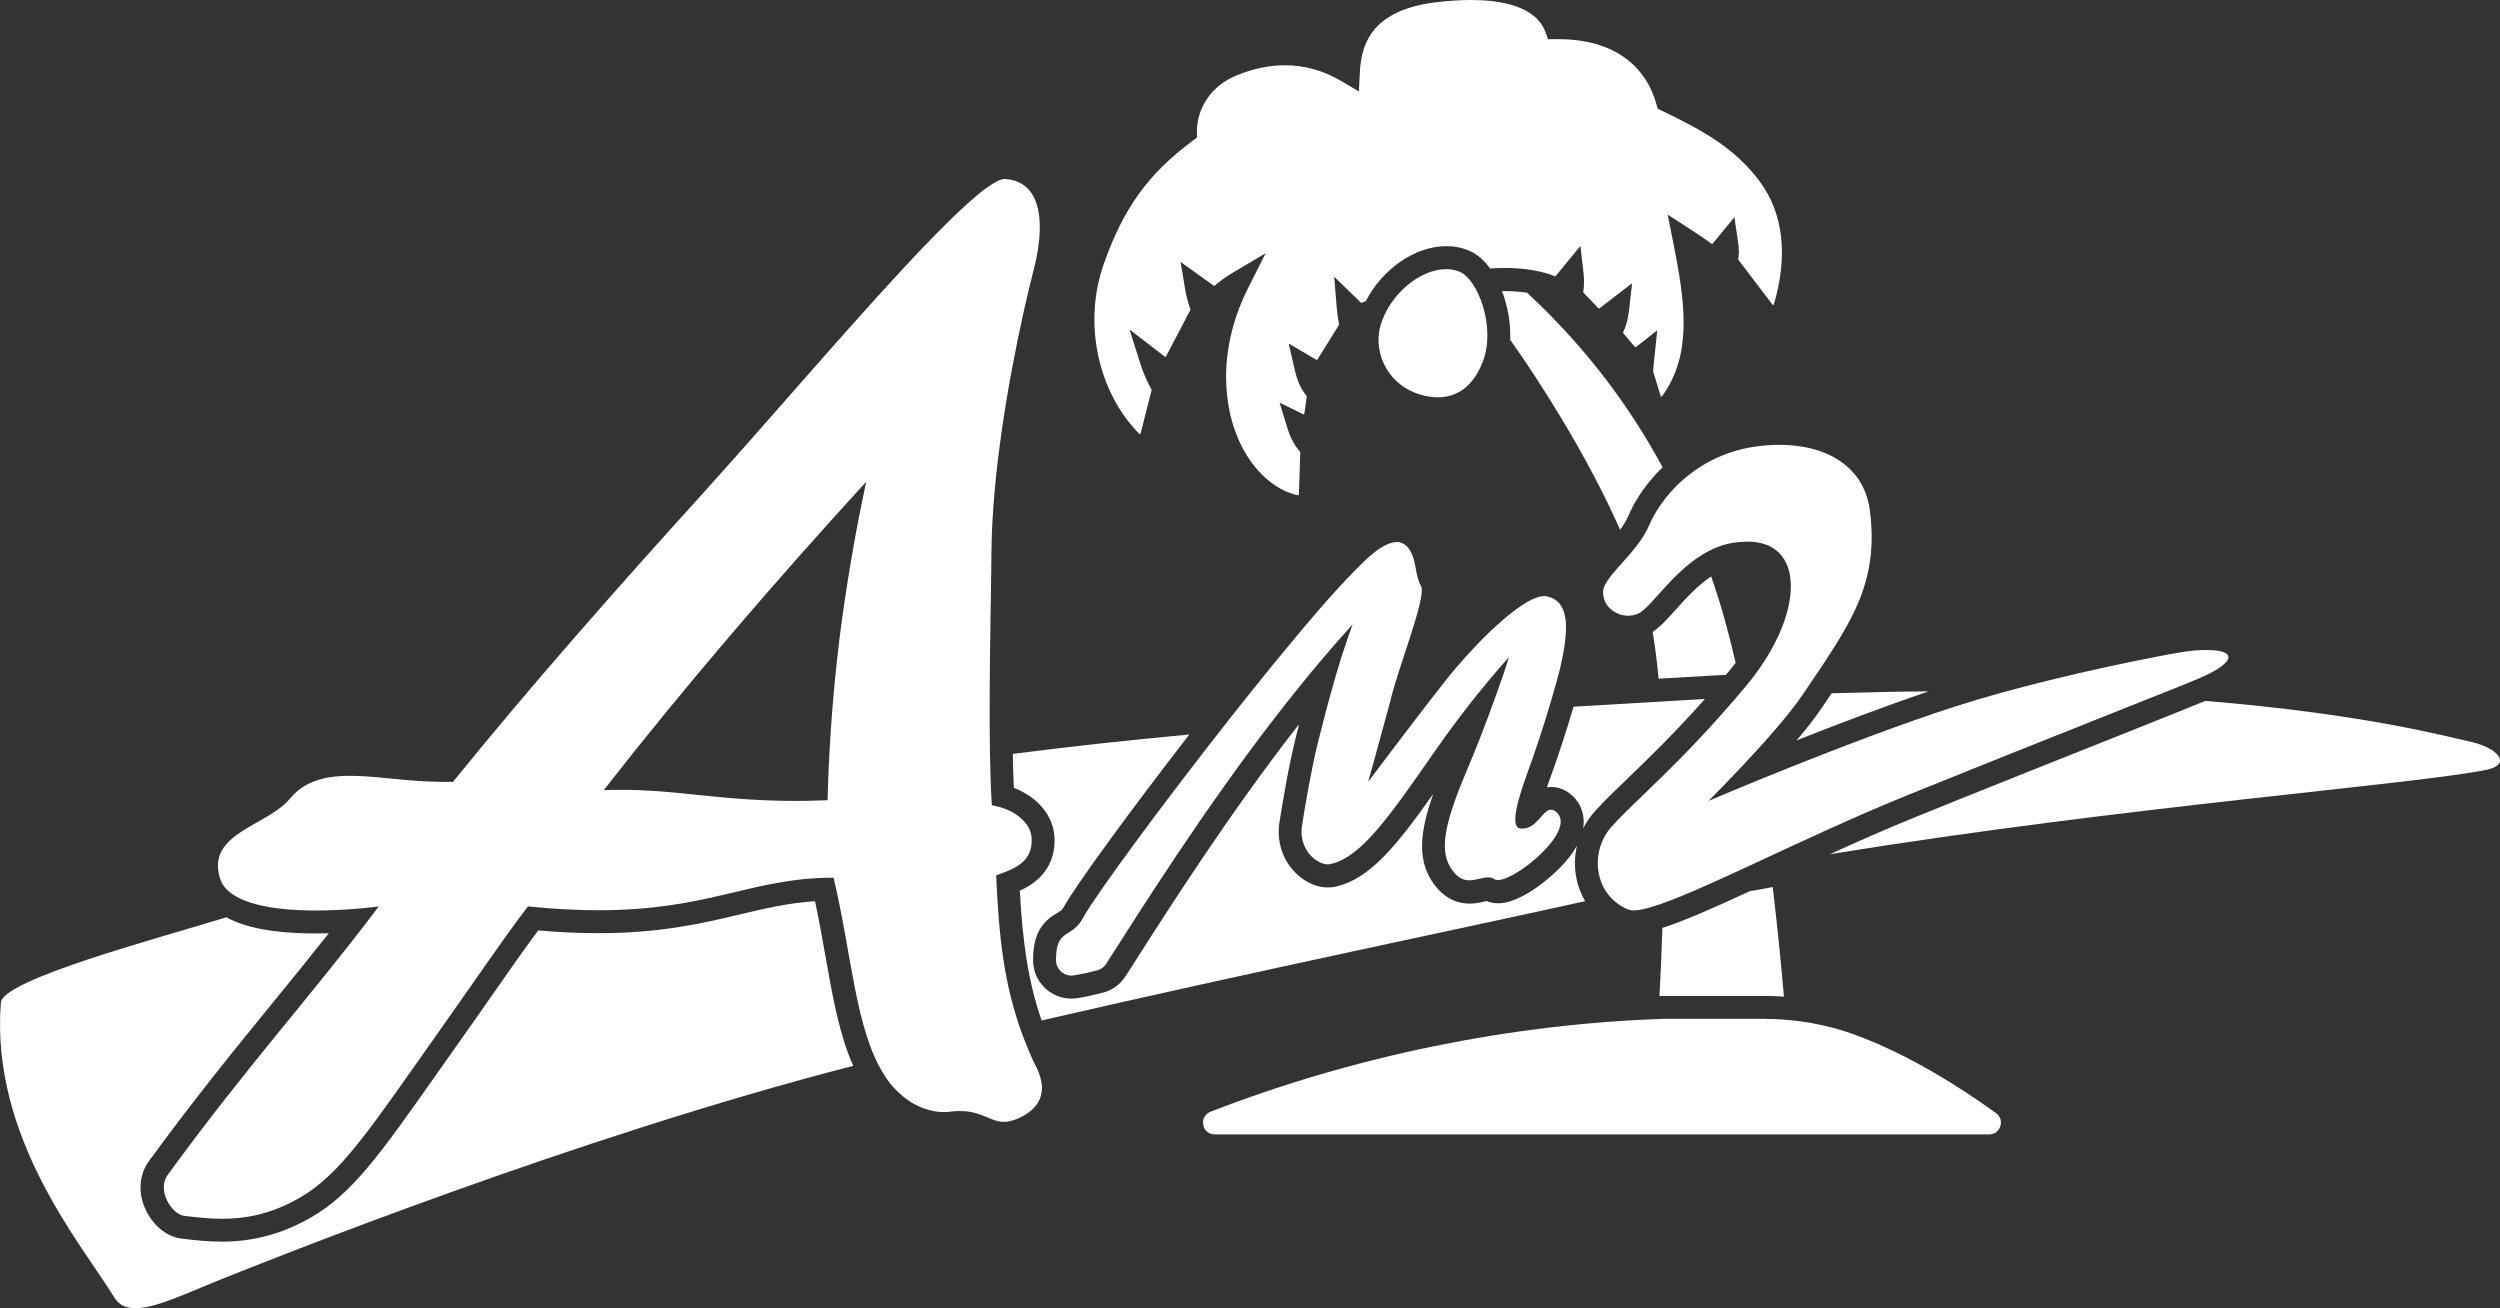 <?xml version="1.0" encoding="utf-8"?>
<!-- Generator: Adobe Illustrator 26.0.3, SVG Export Plug-In . SVG Version: 6.00 Build 0)  -->
<svg version="1.1" id="Layer_1" xmlns="http://www.w3.org/2000/svg" xmlns:xlink="http://www.w3.org/1999/xlink" x="0px" y="0px"
	 viewBox="0 0 3839 2008.9" style="enable-background:new 0 0 3839 2008.9;" xml:space="preserve">
<rect x="0" y="0" width="3839" height="2008.9" fill="#333333" stroke="none"/>
<style type="text/css">
	.st0{fill:#FFFFFF;}
	.st1{fill:none;}
</style>
<g>
	<g>
		<g>
			<path class="st0" d="M1592.2,1351.5c-8.3,7.2-17.5,12.3-26.2,16.2c4.3,77.5,12.4,138.3,33.5,199.3
				c319.3-73.7,671.9-146.9,834.7-183.2c-7.6-12.9-12.7-27.4-14.7-42.8c-1.9-14.3-1.1-28.7,2.1-42.4c-13.1,23.6-35.5,43.7-48.9,54.4
				c-19.5,15.6-47.9,34.1-72.3,34.1c-6.3,0-12.3-1.2-17.8-3.5c-0.8,0.2-1.7,0.4-2.4,0.6c-6,1.4-14.1,3.4-23.5,3.4
				c-14.9,0-36.4-5.1-54.3-29.3c-26.4-35.8-22.9-78.8-1.5-139.2c-57.2,80.9-97.5,130-148.7,142.2c-4.2,1-8.6,1.5-13,1.5
				c-12.1,0-24.2-3.8-35.9-11.3c-29-18.6-44.2-53.4-38.6-88.7c4.8-30.6,14.5-88.4,25.4-131.6c1.4-5.7,2.9-11.6,4.4-17.5
				c-0.4,0-0.7,0.1-1.1,0.1c-106.4,136.7-199.1,282-255.4,370.3c-3.4,5.3-6.6,10.3-9.7,15.1c-8,12.5-20.2,21.4-34.5,25.1
				c-14.7,3.8-26.7,6.4-39,8.4c-3.1,0.5-6.3,0.8-9.5,0.8c-32.4,0-58.9-26.3-58.9-58.7c0-20.6,3.3-35.9,10.6-48.1
				c8-13.5,18.8-20.1,26-24.4c5.9-3.6,8.1-4.9,11.3-10.8c18.1-32.5,100.9-146.1,192-263.6c-98.4,9.1-184.7,18.7-271,29.8
				c0.3,18.6,0.8,36.1,1.5,52c12.4,4.8,23.4,11.3,32.8,19.2c18.1,15.4,28.7,35.6,29.7,56.9
				C1620.6,1312.3,1611.2,1335.1,1592.2,1351.5z"/>
			<path class="st0" d="M1621.6,1474.5c0,13.2,10.9,23.6,23.7,23.6c1.3,0,2.5-0.1,3.8-0.3c12.1-2,23.5-4.5,35.8-7.7
				c5.7-1.5,10.5-5,13.7-10c54.2-84.9,150.1-237.1,261.8-381.5l0,0c0,0,0,0,0.1-0.1c4.6-6,9.3-11.9,14-17.9c0.1-0.1,0.1-0.1,0.2-0.2
				c4.7-5.9,9.4-11.9,14.1-17.8c0.1-0.1,0.1-0.1,0.2-0.2c4.7-5.9,9.5-11.8,14.3-17.7c0-0.1,0.1-0.1,0.1-0.2
				c4.8-5.9,9.6-11.7,14.4-17.5c0.1-0.1,0.1-0.1,0.2-0.2c4.8-5.8,9.6-11.5,14.5-17.2c0.1-0.1,0.1-0.2,0.2-0.2
				c4.9-5.7,9.7-11.4,14.6-17c0-0.1,0.1-0.1,0.1-0.2c4.9-5.6,9.8-11.2,14.8-16.8l0.1-0.1c5-5.6,9.9-11.1,14.9-16.6
				c-1.1,3-2.2,6-3.3,9.1c-0.3,0.9-0.7,1.8-1,2.8c-0.8,2.3-1.6,4.6-2.4,6.9c-0.3,0.9-0.7,1.9-1,2.8c-1.1,3.1-2.1,6.2-3.2,9.3
				c0,0.1-0.1,0.2-0.1,0.3c-1.1,3.2-2.1,6.4-3.2,9.7c-0.3,1-0.6,2-1,3c-0.8,2.4-1.5,4.8-2.3,7.2c-0.3,1-0.7,2.1-1,3.1
				c-1,3.2-2,6.4-2.9,9.6c-0.1,0.2-0.1,0.4-0.2,0.7c-1,3.3-2,6.6-3,9.9c-0.3,1.1-0.6,2.2-1,3.3c-0.7,2.4-1.4,4.9-2.1,7.3
				c-0.3,1.1-0.6,2.3-1,3.4c-0.9,3.2-1.8,6.4-2.7,9.7c-0.1,0.3-0.2,0.7-0.3,1c-0.9,3.3-1.8,6.7-2.8,10c-0.3,1.2-0.6,2.4-1,3.6
				c-0.7,2.4-1.3,4.9-2,7.3c-0.3,1.2-0.6,2.3-0.9,3.5c-0.9,3.2-1.7,6.4-2.6,9.6c-0.1,0.3-0.1,0.5-0.2,0.8l0,0
				c-4.1,15.7-8.1,31.4-12,46.8c-10.3,41.4-19.7,96.7-24.7,128.6c-3.3,20.8,5.1,42.2,22.8,53.6c5.3,3.4,11.1,5.7,16.9,5.7
				c1.6,0,3.2-0.2,4.9-0.6c46.3-11,88.1-70.5,158.6-171.9c22-31.6,42.8-59.1,60.5-81.4c0.1-0.2,0.2-0.3,0.4-0.5
				c31.9-40.2,53.7-63.6,53.7-63.6l0,0l0,0c0,0-0.2,0.7-0.7,2.1v0.1c-0.1,0.2-0.1,0.4-0.2,0.6c0,0.1-0.1,0.2-0.1,0.3
				c-0.1,0.2-0.1,0.4-0.2,0.6c0,0.1-0.1,0.2-0.1,0.3c-0.3,0.8-0.5,1.7-0.9,2.7c0,0.1-0.1,0.3-0.1,0.4c-0.1,0.2-0.2,0.5-0.2,0.8
				c-0.1,0.2-0.2,0.5-0.2,0.7c-0.1,0.2-0.1,0.4-0.2,0.6c-0.1,0.3-0.2,0.6-0.3,0.9c-0.1,0.2-0.2,0.5-0.2,0.7c-0.1,0.3-0.2,0.7-0.3,1
				c-0.1,0.2-0.1,0.4-0.2,0.6c-0.1,0.4-0.3,0.8-0.4,1.2c-0.1,0.2-0.1,0.4-0.2,0.5c-0.2,0.5-0.3,1-0.5,1.6c0,0.1-0.1,0.2-0.1,0.3
				c-0.7,2-1.4,4.2-2.2,6.5c0,0.1-0.1,0.3-0.1,0.4c-0.2,0.6-0.4,1.3-0.6,1.9c-0.1,0.2-0.1,0.4-0.2,0.5c-0.2,0.6-0.4,1.2-0.6,1.8
				c-0.1,0.3-0.2,0.5-0.3,0.8c-0.2,0.6-0.4,1.1-0.6,1.7c-0.1,0.3-0.2,0.6-0.3,0.9c-0.2,0.5-0.4,1.1-0.6,1.7c-0.1,0.3-0.2,0.7-0.4,1
				c-0.2,0.5-0.4,1.1-0.6,1.7c-0.1,0.4-0.2,0.7-0.4,1.1c-0.2,0.6-0.4,1.3-0.7,1.9c-0.1,0.3-0.2,0.6-0.3,0.9c-0.7,1.9-1.3,3.9-2,5.9
				c-0.1,0.4-0.3,0.7-0.4,1.1c-0.2,0.6-0.4,1.3-0.7,1.9c-0.2,0.5-0.3,0.9-0.5,1.4c-0.2,0.6-0.4,1.1-0.6,1.7
				c-0.2,0.6-0.4,1.1-0.6,1.7c-0.2,0.5-0.3,1-0.5,1.5c-0.2,0.6-0.4,1.2-0.6,1.8c-0.2,0.5-0.3,0.9-0.5,1.4c-0.2,0.7-0.5,1.3-0.7,2
				c-0.1,0.4-0.3,0.8-0.4,1.2c-0.2,0.7-0.5,1.4-0.8,2.1c-0.1,0.4-0.3,0.7-0.4,1.1c-0.2,0.6-0.4,1.2-0.7,1.8l0,0
				c-11,30.6-25.4,68.8-41.9,107.7c-37.5,88.1-42.7,126.8-22.3,154.5c8.6,11.7,17.4,14.9,25.9,14.9c10.1,0,19.9-4.5,28.6-4.5
				c3.5,0,6.9,0.7,10,2.8c1.3,0.9,3.1,1.3,5.2,1.3c28.5,0,121.4-76.1,90-104.2c-3.1-2.8-5.9-3.9-8.4-3.9c-13,0-21.4,29.1-44.1,29.1
				c-1.1,0-2.1-0.1-3.2-0.2c-15.9-1.9-4.3-42.9,10-82.5c13.6-37.5,26.2-75.4,37.4-113.7c0.7-2.3,1.3-4.5,2-6.8l0,0
				c2.2-7.7,4.4-15.5,6.6-23.3c0.2-0.8,0.4-1.6,0.6-2.4c0.3-1.2,0.6-2.4,1-3.6c0.3-1,0.5-1.9,0.8-2.9c0.3-1.1,0.6-2.2,0.9-3.4
				c0.3-1.1,0.5-2.1,0.8-3.2s0.5-2.2,0.8-3.2c0.3-1.1,0.5-2.2,0.8-3.3c0.3-1.1,0.5-2.1,0.7-3.2c0.3-1.1,0.5-2.2,0.7-3.3
				c0.2-1,0.5-2.1,0.7-3.1c0.2-1.1,0.5-2.2,0.7-3.3c0.2-1,0.4-2,0.6-3.1c0.2-1.1,0.4-2.2,0.6-3.3c0.2-1,0.4-2,0.6-3
				c0.2-1.1,0.4-2.2,0.6-3.2c0.2-1,0.3-2,0.5-3c0.2-1.1,0.3-2.1,0.5-3.2c0.1-1,0.3-1.9,0.4-2.9c0.1-1,0.3-2.1,0.4-3.1
				c0.1-1,0.2-1.9,0.3-2.8c0.1-1,0.2-2,0.3-3.1c0.1-0.9,0.2-1.9,0.3-2.8c0.1-1,0.2-2,0.2-3c0.1-0.9,0.1-1.8,0.2-2.7
				c0.1-1,0.1-1.9,0.1-2.9c0-0.9,0-1.7,0.1-2.6c0-0.9,0-1.9,0-2.8c0-0.8,0-1.7,0-2.5c0-0.9-0.1-1.8-0.1-2.7c0-0.8-0.1-1.6-0.1-2.4
				c-0.1-0.9-0.1-1.7-0.2-2.6c-0.1-0.8-0.2-1.5-0.3-2.3c-0.1-0.8-0.2-1.6-0.4-2.4c-0.1-0.7-0.2-1.5-0.4-2.2
				c-0.2-0.8-0.3-1.6-0.5-2.3s-0.3-1.4-0.5-2.1c-0.2-0.7-0.4-1.5-0.7-2.2c-0.2-0.7-0.4-1.3-0.6-1.9c-0.3-0.7-0.5-1.4-0.8-2
				c-0.3-0.6-0.5-1.2-0.8-1.8c-0.3-0.7-0.7-1.3-1-1.9c-0.3-0.6-0.6-1.1-0.9-1.6c-0.4-0.6-0.8-1.2-1.2-1.7c-0.3-0.5-0.7-1-1-1.5
				c-0.4-0.6-0.9-1.1-1.4-1.6c-0.4-0.4-0.8-0.9-1.2-1.3c-0.5-0.5-1-1-1.6-1.4c-0.4-0.4-0.9-0.8-1.3-1.1c-0.6-0.4-1.2-0.8-1.8-1.2
				c-0.5-0.3-0.9-0.7-1.4-0.9c-0.7-0.4-1.4-0.7-2.1-1.1c-0.5-0.2-1-0.5-1.5-0.7c-0.8-0.3-1.7-0.6-2.6-0.9c-0.5-0.2-0.9-0.4-1.4-0.5
				c-1.3-0.4-2.7-0.7-4.1-1c-0.1,0-0.2,0-0.3-0.1h-0.1c-0.5-0.1-0.9-0.1-1.4-0.2c-0.2,0-0.4,0-0.6,0c-0.4,0-0.7,0-1.1,0
				c-0.1,0-0.2,0-0.3,0c-1,0-2,0.1-3,0.2c-0.1,0-0.1,0-0.2,0c-1.1,0.1-2.2,0.3-3.3,0.6h-0.1c-1.1,0.3-2.3,0.6-3.5,1
				c-0.1,0-0.1,0-0.2,0.1c-1.2,0.4-2.4,0.8-3.6,1.3c-0.1,0-0.2,0.1-0.3,0.1c-1.2,0.5-2.4,1-3.7,1.6c-0.2,0.1-0.3,0.1-0.5,0.2
				c-1.2,0.6-2.5,1.2-3.7,1.9c-0.2,0.1-0.4,0.2-0.6,0.3c-1.2,0.7-2.5,1.4-3.8,2.1c-0.2,0.1-0.4,0.3-0.7,0.4
				c-1.3,0.8-2.5,1.5-3.8,2.4c-0.3,0.2-0.5,0.3-0.8,0.5c-1.3,0.8-2.6,1.7-3.9,2.6c-0.3,0.2-0.5,0.4-0.8,0.5c-1.3,0.9-2.7,1.8-4,2.8
				c-0.3,0.2-0.6,0.4-0.8,0.6c-1.3,1-2.7,2-4.1,3c-0.3,0.2-0.6,0.4-0.9,0.7c-1.4,1.1-2.8,2.1-4.2,3.2c-0.3,0.2-0.6,0.5-0.9,0.7
				c-1.4,1.1-2.8,2.3-4.2,3.4c-0.3,0.2-0.6,0.5-0.9,0.7c-1.4,1.2-2.9,2.4-4.3,3.6c-0.3,0.2-0.5,0.5-0.8,0.7c-1.5,1.3-3,2.6-4.4,3.9
				c-0.2,0.2-0.5,0.4-0.7,0.6c-1.5,1.3-3,2.7-4.6,4.1c-0.2,0.2-0.4,0.4-0.6,0.5c-1.5,1.4-3,2.8-4.6,4.2c-0.2,0.2-0.4,0.4-0.6,0.5
				c-1.5,1.4-3.1,2.9-4.6,4.3c-0.2,0.2-0.4,0.3-0.5,0.5c-1.6,1.5-3.1,3-4.7,4.5c-0.2,0.2-0.5,0.4-0.7,0.7c-1.5,1.5-3,3-4.6,4.5
				c-0.3,0.3-0.5,0.5-0.8,0.8c-1.5,1.5-3,3-4.4,4.5c-0.3,0.3-0.6,0.6-0.9,0.9c-1.5,1.5-2.9,3-4.3,4.5c-0.3,0.3-0.6,0.6-0.9,1
				c-1.4,1.5-2.8,3-4.3,4.5c-0.3,0.3-0.6,0.7-0.9,1c-1.4,1.5-2.8,3-4.2,4.5c-0.3,0.3-0.6,0.7-1,1c-1.4,1.5-2.7,3-4.1,4.5
				c-0.3,0.4-0.6,0.7-1,1.1c-1.4,1.5-2.7,3-4,4.5c-0.3,0.3-0.6,0.7-0.9,1c-1.3,1.5-2.7,3-4,4.5c-0.3,0.3-0.6,0.7-0.9,1
				c-1.3,1.5-2.6,3-3.9,4.5c-0.3,0.3-0.5,0.6-0.8,0.9c-1.3,1.5-2.6,3-3.8,4.5c-0.2,0.3-0.5,0.6-0.7,0.9c-1.3,1.5-2.5,3-3.8,4.5
				c-0.2,0.3-0.4,0.5-0.6,0.8c-1.2,1.5-2.5,3-3.7,4.5c-0.2,0.2-0.4,0.5-0.6,0.7c-1.2,1.4-2.3,2.9-3.5,4.3c-0.1,0.1-0.2,0.2-0.3,0.4
				c-7.9,10-18,22.9-28.9,37l0,0c-39.8,51.7-90.7,119.4-90.7,119.4s17.5-62.4,31.8-115.8c0.9-3.2,1.7-6.3,2.5-9.4
				c0-0.2,0.1-0.3,0.1-0.5c0.8-3,1.6-5.9,2.3-8.8c0-0.2,0.1-0.3,0.1-0.5c4.6-17.3,12.7-41.6,20.8-66.3v-0.1c1-2.9,1.9-5.9,2.9-8.8
				c0.2-0.6,0.4-1.1,0.5-1.7c0.9-2.7,1.7-5.3,2.6-7.9c12.2-37.6,22.3-72.3,17.7-80.5c-9.1-16.5-7.1-35.7-14.9-51.2
				c0-0.1-0.1-0.1-0.1-0.2c-0.3-0.6-0.6-1.1-0.9-1.7c-0.1-0.2-0.3-0.5-0.4-0.7c-0.2-0.4-0.4-0.7-0.6-1.1c-0.2-0.3-0.3-0.5-0.5-0.7
				c-0.2-0.3-0.4-0.6-0.6-0.9c-0.2-0.2-0.3-0.5-0.5-0.7c-0.2-0.3-0.4-0.6-0.6-0.9c-0.2-0.2-0.4-0.5-0.5-0.7
				c-0.2-0.3-0.4-0.5-0.6-0.8c-0.2-0.2-0.4-0.4-0.6-0.6c-0.2-0.2-0.4-0.5-0.7-0.7c-0.2-0.2-0.4-0.4-0.6-0.6
				c-0.2-0.2-0.5-0.5-0.7-0.7s-0.4-0.4-0.6-0.5c-0.2-0.2-0.5-0.4-0.7-0.6c-0.2-0.2-0.4-0.3-0.6-0.5c-0.2-0.2-0.5-0.4-0.8-0.5
				c-0.2-0.1-0.4-0.3-0.7-0.4c-0.3-0.2-0.5-0.3-0.8-0.5c-0.2-0.1-0.4-0.3-0.7-0.4c-0.3-0.1-0.5-0.3-0.8-0.4
				c-0.2-0.1-0.5-0.2-0.7-0.3c-0.3-0.1-0.6-0.2-0.9-0.3c-0.2-0.1-0.5-0.2-0.7-0.3c-0.3-0.1-0.6-0.2-0.9-0.3
				c-0.2-0.1-0.5-0.1-0.7-0.2c-0.3-0.1-0.6-0.1-0.9-0.2c-0.3-0.1-0.5-0.1-0.8-0.1s-0.6-0.1-1-0.1c-0.3,0-0.5-0.1-0.8-0.1s-0.7,0-1,0
				s-0.5,0-0.8,0c-0.2,0-0.4,0-0.6,0c-0.4,0-0.8,0-1.2,0.1c-0.2,0-0.5,0-0.7,0.1c-0.4,0-0.8,0.1-1.1,0.1s-0.5,0.1-0.8,0.1
				c-0.4,0.1-0.8,0.1-1.1,0.2c-0.3,0.1-0.5,0.1-0.8,0.2c-0.4,0.1-0.8,0.2-1.2,0.3c-0.3,0.1-0.6,0.2-0.9,0.2
				c-0.4,0.1-0.8,0.2-1.2,0.4c-0.3,0.1-0.6,0.2-0.9,0.3c-0.4,0.1-0.8,0.3-1.2,0.4c-0.3,0.1-0.6,0.2-0.9,0.4
				c-0.4,0.2-0.8,0.3-1.3,0.5c-0.3,0.1-0.6,0.3-0.9,0.4c-0.4,0.2-0.9,0.4-1.3,0.6c-0.3,0.2-0.6,0.3-1,0.5s-0.9,0.5-1.4,0.7
				c-0.3,0.2-0.7,0.3-1,0.5c-0.5,0.3-0.9,0.5-1.4,0.8c-0.3,0.2-0.7,0.4-1,0.6c-0.5,0.3-1,0.6-1.5,0.9c-0.3,0.2-0.7,0.4-1,0.6
				c-0.5,0.3-1,0.7-1.6,1c-0.3,0.2-0.7,0.4-1,0.7c-0.6,0.4-1.1,0.8-1.7,1.2c-0.3,0.2-0.6,0.4-1,0.7c-0.6,0.5-1.3,1-2,1.5
				c-0.2,0.2-0.5,0.4-0.7,0.6c-0.9,0.7-1.9,1.4-2.8,2.2c-1.2,1-2.5,2-3.8,3.1c-0.1,0.1-0.2,0.2-0.3,0.2c-1.2,1.1-2.5,2.2-3.9,3.4
				c-0.2,0.2-0.3,0.3-0.5,0.5c-1.3,1.2-2.6,2.4-4,3.7c-0.2,0.2-0.4,0.4-0.6,0.6c-1.4,1.3-2.8,2.6-4.2,4c-0.2,0.2-0.4,0.4-0.6,0.6
				c-1.5,1.4-3,2.9-4.5,4.4c-0.2,0.2-0.4,0.4-0.6,0.6c-1.6,1.6-3.2,3.2-4.9,4.9c-0.1,0.1-0.2,0.2-0.3,0.3
				c-3.5,3.5-7.1,7.3-10.9,11.3c-0.1,0.1-0.2,0.3-0.4,0.4c-1.8,1.9-3.6,3.9-5.5,5.8c-0.2,0.2-0.4,0.5-0.6,0.7c-1.8,2-3.7,4-5.6,6
				c-0.2,0.3-0.5,0.5-0.7,0.8c-1.9,2.1-3.8,4.2-5.8,6.3c-0.2,0.2-0.4,0.5-0.6,0.7c-2,2.2-4,4.4-6.1,6.7c-0.1,0.2-0.3,0.3-0.5,0.5
				c-2.1,2.4-4.3,4.8-6.5,7.3l0,0c-4.5,5.1-9.1,10.3-13.8,15.8c-0.1,0.1-0.2,0.3-0.3,0.4c-2.3,2.6-4.5,5.2-6.8,7.9
				c-0.2,0.2-0.3,0.4-0.5,0.6c-2.3,2.7-4.6,5.3-6.9,8.1c-0.2,0.2-0.4,0.4-0.5,0.6c-2.3,2.7-4.7,5.5-7.1,8.3
				c-0.1,0.2-0.3,0.3-0.4,0.5c-2.4,2.9-4.9,5.8-7.4,8.8l0,0c-10.2,12.2-20.8,24.9-31.5,38l-0.1,0.1c-2.7,3.3-5.4,6.5-8.1,9.9l0,0
				c-21.7,26.6-44.1,54.7-66.5,83l0,0c-103.5,131.4-204.9,269.5-224,303.9C1645.8,1443.1,1621.5,1423.8,1621.6,1474.5z"/>
			<path class="st0" d="M2796.8,1088.1c-9.8,14.5-23.2,31.5-37.9,48.8c62.1-24.6,135.3-52.4,202.6-75.2
				c-47.4,0.3-96.9,1.3-148.8,2.9c-1.8,2.7-3.7,5.5-5.6,8.2C2803.8,1077.8,2800.3,1082.9,2796.8,1088.1z"/>
			<g>
				<path class="st0" d="M1588,1632.1C1588,1632.1,1588,1632,1588,1632.1c-1.6-3.3-3-6.5-4.4-9.7c-0.3-0.7-0.6-1.5-0.9-2.2
					c-1.1-2.6-2.3-5.2-3.3-7.8c-0.3-0.6-0.5-1.2-0.8-1.8c-1.2-2.8-2.3-5.6-3.4-8.4c-0.1-0.3-0.3-0.7-0.4-1c-1.3-3.2-2.5-6.3-3.7-9.5
					l0,0c-29.3-78-37.2-152.1-41.4-247.4c23.1-9.1,56.4-17.4,54.5-57c-1.1-23.1-24.8-44.6-61.1-50.7c-6.1-90.7-2.4-256.1-0.9-363.6
					c0-1.1,0-2.2,0-3.3c0-1.1,0-2.3,0-3.4c0-1.7,0-3.5,0.1-5.2c0-0.9,0-1.7,0-2.6c0-1.8,0-3.5,0.1-5.3c0-0.7,0-1.3,0-2
					c0-2.2,0.1-4.3,0.1-6.4l0,0c1.3-114,24.4-252.9,48.7-362.7c0.9-4.2,1.9-8.4,2.8-12.5c1.9-8.3,3.8-16.3,5.6-24.2
					c2.8-11.8,5.6-23.1,8.4-33.9c9.4-36.9,14.1-82.3-1.3-110.4c-8-14.7-21.6-24.7-42.8-26.2c-0.5,0-1.1,0-1.7,0
					c-0.4,0-0.8,0-1.2,0.1c-0.4,0.1-0.9,0.2-1.4,0.3c-0.5,0.1-0.9,0.2-1.4,0.3c-0.5,0.1-1,0.3-1.5,0.5c-0.5,0.2-1,0.3-1.5,0.5
					c-0.5,0.2-1.1,0.4-1.6,0.7c-0.6,0.2-1.1,0.5-1.7,0.8c-0.6,0.3-1.1,0.6-1.7,0.9s-1.2,0.6-1.9,1c-0.6,0.3-1.2,0.7-1.8,1
					c-0.7,0.4-1.4,0.8-2.1,1.2c-0.6,0.4-1.2,0.8-1.8,1.2c-0.7,0.5-1.5,1-2.3,1.5c-0.6,0.4-1.3,0.8-1.9,1.3c-0.8,0.6-1.6,1.1-2.5,1.7
					c-0.6,0.4-1.3,0.9-1.9,1.4c-0.9,0.7-1.8,1.3-2.7,2c-0.6,0.5-1.2,1-1.9,1.4c-1,0.8-2,1.5-3,2.3c-0.6,0.5-1.2,1-1.8,1.5
					c-1.1,0.9-2.1,1.7-3.2,2.6c-0.6,0.5-1.2,1-1.8,1.5c-1.2,1-2.3,1.9-3.5,3c-0.6,0.5-1.1,1-1.7,1.5c-1.3,1.1-2.5,2.2-3.8,3.3
					c-0.5,0.5-1,0.9-1.6,1.4c-1.4,1.2-2.8,2.4-4.2,3.7c-0.5,0.4-1,0.9-1.4,1.3c-1.5,1.4-3,2.7-4.5,4.1c-0.4,0.4-0.8,0.8-1.3,1.2
					c-1.6,1.5-3.2,3-4.9,4.6c-0.3,0.3-0.7,0.7-1,1c-1.8,1.7-3.5,3.3-5.3,5c-0.3,0.2-0.5,0.5-0.8,0.7c-1.9,1.8-3.8,3.7-5.8,5.6
					c-0.2,0.2-0.3,0.3-0.5,0.5c-2,2-4.1,4-6.2,6.1c-0.1,0.1-0.2,0.2-0.2,0.2c-82.4,81.4-202.3,220.8-305.7,337.8
					c-0.4,0.5-0.8,1-1.3,1.4c-1.5,1.7-3,3.3-4.4,5c-1.4,1.6-2.8,3.1-4.2,4.7c-0.7,0.8-1.3,1.5-2,2.3c-2.1,2.4-4.2,4.8-6.3,7.1
					c-0.4,0.4-0.7,0.8-1.1,1.2c-16.2,18.2-31.8,35.7-46.7,52.2c-127.8,141-264.4,295.2-385.6,445.1c-3.2,0.1-6.4,0.1-9.6,0.1
					c-0.1,0-0.2,0-0.3,0h-0.1c-3.4,0-6.8,0-10.2-0.1c-0.1,0-0.2,0-0.2,0c-3.5-0.1-6.9-0.2-10.3-0.3l0,0c-3.4-0.1-6.8-0.3-10.2-0.4
					c-0.1,0-0.1,0-0.2,0c-3.3-0.2-6.6-0.4-9.8-0.6c-0.1,0-0.2,0-0.4,0c-3.2-0.2-6.3-0.4-9.5-0.7c-0.2,0-0.4,0-0.6,0
					c-3-0.2-6.1-0.5-9.1-0.7c-0.3,0-0.5,0-0.8-0.1c-2.9-0.2-5.8-0.5-8.7-0.8c-0.4,0-0.7-0.1-1.1-0.1c-2.8-0.2-5.6-0.5-8.3-0.8
					c-0.7-0.1-1.5-0.1-2.2-0.2c-1.5-0.1-3-0.3-4.5-0.4c-0.7-0.1-1.4-0.1-2.1-0.2c-0.3,0-0.6-0.1-0.9-0.1c-2.8-0.3-5.6-0.5-8.4-0.8
					c-0.3,0-0.6-0.1-0.8-0.1c-2.7-0.2-5.4-0.5-8-0.7c-0.3,0-0.6-0.1-0.9-0.1c-2.6-0.2-5.2-0.4-7.7-0.6c-0.3,0-0.7,0-1-0.1
					c-2.5-0.2-5-0.4-7.5-0.5c-0.3,0-0.6,0-1-0.1c-2.5-0.2-4.9-0.3-7.3-0.4c-0.3,0-0.7,0-1,0c-2.4-0.1-4.8-0.2-7.1-0.3
					c-0.3,0-0.7,0-1,0c-2.3-0.1-4.7-0.1-7-0.1c-0.5,0-1,0-1.5,0s-1,0-1.5,0c-0.7,0-1.5,0-2.2,0c-0.5,0-1,0-1.4,0
					c-0.8,0-1.5,0-2.3,0.1c-0.4,0-0.9,0-1.3,0c-0.8,0-1.6,0.1-2.4,0.1c-0.4,0-0.8,0-1.2,0.1c-0.8,0-1.7,0.1-2.5,0.2
					c-0.3,0-0.7,0-1,0.1c-1,0.1-1.9,0.1-2.9,0.2c-0.2,0-0.4,0-0.6,0c-2.4,0.2-4.7,0.5-7,0.8H510c-1.1,0.1-2.2,0.3-3.3,0.5
					c-0.2,0-0.5,0.1-0.7,0.1c-0.9,0.1-1.8,0.3-2.6,0.4c-0.3,0.1-0.6,0.1-0.9,0.2c-0.8,0.1-1.6,0.3-2.4,0.5c-0.3,0.1-0.7,0.1-1,0.2
					c-0.7,0.2-1.5,0.3-2.2,0.5c-0.4,0.1-0.7,0.2-1,0.3c-0.7,0.2-1.4,0.4-2.2,0.5c-0.4,0.1-0.7,0.2-1.1,0.3c-0.7,0.2-1.4,0.4-2.1,0.6
					c-0.3,0.1-0.7,0.2-1,0.3c-0.7,0.2-1.4,0.4-2.1,0.7c-0.3,0.1-0.6,0.2-1,0.3c-0.7,0.3-1.5,0.5-2.2,0.8c-0.3,0.1-0.6,0.2-0.8,0.3
					c-0.8,0.3-1.6,0.6-2.4,0.9c-0.2,0.1-0.4,0.2-0.6,0.2c-3,1.2-5.9,2.6-8.8,4.2c-0.2,0.1-0.4,0.2-0.6,0.3c-0.7,0.4-1.5,0.8-2.2,1.2
					c-0.3,0.2-0.6,0.3-0.8,0.5c-0.6,0.4-1.3,0.8-1.9,1.2c-0.3,0.2-0.6,0.4-1,0.6c-0.6,0.4-1.2,0.8-1.7,1.2c-0.3,0.2-0.7,0.5-1,0.7
					c-0.6,0.4-1.1,0.8-1.7,1.2c-0.3,0.3-0.7,0.5-1,0.8c-0.5,0.4-1.1,0.8-1.6,1.3c-0.3,0.3-0.7,0.5-1,0.8c-0.5,0.4-1,0.9-1.6,1.3
					c-0.3,0.3-0.7,0.6-1,0.9c-0.5,0.5-1,1-1.6,1.4c-0.3,0.3-0.6,0.6-0.9,0.9c-0.5,0.5-1.1,1-1.6,1.6c-0.3,0.3-0.6,0.6-0.9,0.9
					c-0.6,0.6-1.2,1.2-1.7,1.9c-0.2,0.2-0.4,0.5-0.6,0.7c-0.8,0.9-1.6,1.8-2.4,2.7c-35.3,41.9-126.9,52.1-107.4,120.6l0,0
					c0.3,1.2,0.7,2.3,1.2,3.4c0.1,0.4,0.3,0.7,0.4,1c0.3,0.8,0.7,1.5,1,2.3c0.2,0.4,0.4,0.7,0.5,1.1c0.4,0.8,0.9,1.6,1.3,2.4
					c0.2,0.3,0.3,0.5,0.5,0.8c0.6,1,1.3,1.9,2,2.8c0.3,0.4,0.6,0.7,0.8,1c0.5,0.6,0.9,1.2,1.4,1.7c0.4,0.4,0.7,0.8,1.1,1.2
					c0.5,0.5,1,1,1.5,1.5c0.4,0.4,0.8,0.8,1.2,1.1c0.7,0.7,1.5,1.3,2.3,2c0.6,0.5,1.2,1,1.9,1.5c0.4,0.3,0.9,0.7,1.4,1
					c0.6,0.4,1.2,0.9,1.9,1.3c0.4,0.3,0.8,0.5,1.2,0.8c0.7,0.4,1.4,0.9,2.1,1.3c0.2,0.1,0.5,0.3,0.7,0.4c1.7,1,3.4,1.9,5.2,2.9
					c0.2,0.1,0.3,0.2,0.5,0.2c0.9,0.5,1.8,0.9,2.8,1.3c0.3,0.1,0.6,0.3,0.9,0.4c1,0.4,1.9,0.9,2.9,1.3c29.7,12.5,72.2,16,111,16
					c51.5,0,96.5-6.2,96.5-6.2c-99.2,132.2-202.8,245.5-323.9,412c-17.6,24.2,6.4,60.9,25.3,63.1c17.3,2,36.8,4.5,58.3,4.5
					c34.5,0,74.3-6.5,119.1-32.4c63.2-36.4,108-105.8,209.3-249c71-100.4,99.2-143.2,141-198.3c40.7,4.2,76.5,5.9,108.6,5.9
					c170.9,0,234.6-50,360.8-50c28.6,121.2,33.2,231.6,77.1,301.9c0,0,0,0.1,0.1,0.1c1,1.5,1.9,3,2.9,4.5c0.3,0.5,0.7,1,1,1.5
					c0.7,1,1.3,1.9,2,2.9c0.4,0.6,0.8,1.1,1.2,1.7c0.6,0.8,1.3,1.7,1.9,2.5c0.4,0.6,0.9,1.1,1.3,1.6c0.6,0.8,1.2,1.5,1.9,2.3
					c0.5,0.5,0.9,1.1,1.4,1.6c0.6,0.7,1.3,1.4,1.9,2.1c0.5,0.5,0.9,1,1.4,1.5c0.7,0.7,1.3,1.4,2,2c0.4,0.4,0.9,0.9,1.3,1.3
					c0.7,0.7,1.4,1.4,2.2,2.1c0.4,0.4,0.8,0.7,1.2,1.1c1,1,2.1,1.9,3.1,2.8c0.1,0.1,0.2,0.2,0.3,0.3c1.1,0.9,2.1,1.8,3.2,2.7
					c0.4,0.3,0.8,0.6,1.2,0.9c0.7,0.6,1.5,1.1,2.2,1.7c0.5,0.3,0.9,0.7,1.4,1c0.7,0.5,1.3,1,2,1.4c0.5,0.3,1,0.6,1.4,1
					c0.6,0.4,1.3,0.9,1.9,1.3c0.5,0.3,1,0.6,1.4,0.9c0.6,0.4,1.3,0.8,1.9,1.2c0.5,0.3,1,0.6,1.4,0.8c0.7,0.4,1.3,0.7,2,1.1
					c0.5,0.2,0.9,0.5,1.4,0.7c0.7,0.4,1.4,0.7,2.1,1.1c0.4,0.2,0.8,0.4,1.2,0.6c1,0.5,2,0.9,3,1.4c0.1,0.1,0.3,0.1,0.4,0.2
					c1,0.5,2.1,0.9,3.1,1.3c0.4,0.2,0.8,0.3,1.1,0.4c0.7,0.3,1.4,0.5,2.1,0.8c0.4,0.2,0.8,0.3,1.3,0.4c0.6,0.2,1.3,0.4,1.9,0.6
					c0.4,0.1,0.9,0.3,1.3,0.4c0.6,0.2,1.2,0.4,1.8,0.5c0.4,0.1,0.9,0.2,1.3,0.4c0.6,0.2,1.2,0.3,1.8,0.5c0.4,0.1,0.8,0.2,1.2,0.3
					c0.6,0.1,1.2,0.3,1.8,0.4c0.4,0.1,0.8,0.2,1.1,0.3c0.6,0.1,1.3,0.3,1.9,0.4c0.3,0.1,0.6,0.1,0.9,0.2c0.9,0.2,1.8,0.3,2.7,0.4
					l0,0c0.9,0.1,1.8,0.2,2.7,0.3c0.3,0,0.5,0.1,0.8,0.1c0.6,0.1,1.2,0.1,1.8,0.2c0.3,0,0.6,0,0.9,0.1c0.5,0,1,0.1,1.5,0.1
					c0.3,0,0.6,0,0.9,0c0.5,0,0.9,0,1.4,0c0.3,0,0.6,0,0.9,0c0.5,0,0.9,0,1.3,0c0.3,0,0.5,0,0.8,0c0.4,0,0.9,0,1.3,0
					c0.2,0,0.5,0,0.7,0c0.5,0,0.9-0.1,1.3-0.1c0.2,0,0.4,0,0.6,0c0.6-0.1,1.2-0.1,1.7-0.2c1.8-0.3,3.6-0.5,5.3-0.6
					c0.5-0.1,1-0.1,1.6-0.1c1.2-0.1,2.4-0.2,3.5-0.3c0.5,0,1.1-0.1,1.6-0.1c1.2-0.1,2.3-0.1,3.5-0.1c0.4,0,0.8,0,1.2,0
					c0.1,0,0.3,0,0.4,0c1.3,0,2.6,0,3.8,0.1c0.3,0,0.6,0,0.9,0c1.2,0.1,2.4,0.1,3.6,0.2c0.2,0,0.4,0,0.6,0c1.3,0.1,2.6,0.3,3.8,0.4
					c0.3,0,0.5,0.1,0.8,0.1c1.1,0.2,2.2,0.3,3.3,0.5c0.1,0,0.3,0,0.4,0.1c1.2,0.2,2.3,0.5,3.4,0.7c0.2,0.1,0.5,0.1,0.7,0.2
					c1.1,0.2,2.1,0.5,3.1,0.8c0.1,0,0.1,0,0.2,0c1.1,0.3,2.1,0.6,3.1,0.9c0.2,0.1,0.4,0.1,0.6,0.2c2,0.6,4,1.3,5.8,2
					c0.2,0.1,0.4,0.1,0.5,0.2c1.9,0.7,3.8,1.5,5.5,2.2c0.1,0,0.2,0.1,0.3,0.1c1.1,0.5,2.3,1,3.4,1.4c0.4,0.2,0.9,0.4,1.3,0.6
					c0.3,0.1,0.7,0.3,1,0.4c0.8,0.3,1.5,0.6,2.3,0.9c0.2,0.1,0.3,0.1,0.5,0.2c0.7,0.3,1.3,0.5,1.9,0.7c0.2,0.1,0.4,0.2,0.6,0.2
					c0.8,0.3,1.5,0.6,2.3,0.8c0.2,0.1,0.3,0.1,0.5,0.2c0.7,0.2,1.3,0.4,2,0.6c0.2,0.1,0.4,0.1,0.6,0.2c0.8,0.2,1.6,0.4,2.4,0.6
					c0.2,0,0.4,0.1,0.5,0.1c0.7,0.1,1.4,0.3,2.1,0.4c0.2,0,0.3,0.1,0.5,0.1c0.8,0.1,1.6,0.2,2.5,0.3c0.2,0,0.4,0,0.6,0
					c0.7,0.1,1.5,0.1,2.2,0.1c0.2,0,0.3,0,0.5,0c0.5,0,1.1,0,1.6,0s1,0,1.5-0.1c0.5,0,1.1-0.1,1.6-0.2s1-0.1,1.6-0.2
					s1.1-0.2,1.7-0.3c0.5-0.1,1.1-0.2,1.6-0.3c0.6-0.1,1.2-0.3,1.8-0.5c0.6-0.1,1.1-0.3,1.7-0.4c0.6-0.2,1.3-0.4,1.9-0.6
					s1.2-0.4,1.8-0.6c0.7-0.2,1.4-0.5,2.1-0.8c0.6-0.2,1.2-0.5,1.9-0.7c0.7-0.3,1.5-0.7,2.2-1c0.6-0.3,1.3-0.6,1.9-0.9
					c1-0.5,2-1,3-1.5c0.5-0.3,0.9-0.5,1.4-0.7c21.1-11.5,29.6-27.2,29.3-44.5C1599.4,1657.2,1595.1,1644.6,1588,1632.1z
					 M1330.2,739.7c0,0.1-0.1,0.3-0.1,0.4c-2.1,9.5-4.1,19.1-6,28.6c-0.7,3.5-1.4,7.1-2.1,10.6c-1.2,6.1-2.5,12.1-3.6,18.2
					c-0.8,4.4-1.7,8.7-2.5,13.1c-1,5.2-2,10.4-2.9,15.5c-0.9,4.8-1.8,9.7-2.6,14.5c-0.8,4.6-1.6,9.2-2.4,13.8
					c-0.9,5.3-1.8,10.5-2.7,15.8c-0.7,4.1-1.4,8.2-2,12.3c-0.9,5.7-1.8,11.4-2.7,17c-0.6,3.5-1.1,7.1-1.6,10.6
					c-0.9,6.2-1.9,12.4-2.8,18.6c-0.4,2.8-0.8,5.5-1.2,8.3c-1,6.9-1.9,13.8-2.9,20.8c-0.2,1.4-0.4,2.9-0.6,4.3
					c-9.4,71.8-15.7,144.1-19,218.4l0,0c-0.7,16-1.3,32.1-1.7,48.3c-17.5,0.7-34,1.1-49.6,1.1c-71.6,0-124.3-6.9-176.3-11.9
					c-1.7-0.2-3.4-0.3-5.1-0.5c-0.3,0-0.5,0-0.8-0.1c-3.3-0.3-6.7-0.6-10-0.9c-1.2-0.1-2.4-0.2-3.7-0.3c-1.2-0.1-2.4-0.2-3.5-0.3
					c-1.3-0.1-2.6-0.2-3.9-0.3c-1.2-0.1-2.4-0.2-3.6-0.3c-1.3-0.1-2.6-0.2-3.9-0.3c-1.2-0.1-2.3-0.2-3.5-0.2c-1.3-0.1-2.7-0.2-4-0.3
					c-1.2-0.1-2.4-0.1-3.6-0.2c-1.3-0.1-2.7-0.2-4-0.2c-1.2-0.1-2.4-0.1-3.6-0.2c-1.4-0.1-2.7-0.1-4.1-0.2c-1.2-0.1-2.4-0.1-3.6-0.2
					c-1.4-0.1-2.7-0.1-4.1-0.2c-1.2,0-2.4-0.1-3.6-0.1c-1.4,0-2.8-0.1-4.2-0.1c-1.2,0-2.4-0.1-3.6-0.1c-1.4,0-2.9-0.1-4.3-0.1
					c-1.2,0-2.4,0-3.7,0c-1.5,0-2.9,0-4.4,0c-1.1,0-2.2,0-3.4,0c-3.7,0-7.4,0-11.2,0.1c-0.8,0-1.6,0-2.5,0
					c-3.9,0.1-7.8,0.2-11.8,0.3h-0.1l0,0l0,0C1052.6,1052.6,1189.2,893.9,1330.2,739.7L1330.2,739.7L1330.2,739.7z"/>
			</g>
			<path class="st0" d="M421.1,1537c28.8-35.3,56.6-69.4,83.8-103.9c-6.6,0.2-13.4,0.3-20.3,0.3c-40.9,0-75.3-3.7-102.2-11.1
				c-13.2-3.6-24.8-8.2-34.9-13.7c-1.7,0.5-3.5,1.1-5.2,1.6c-100.4,30.9-338.3,94.1-341,129.4c-16,207.7,123.9,370.6,174.6,453.3
				c7,11.4,18,16,32,16c31.4,0,78-22.9,129.4-43.5c73.6-29.4,546.3-219.1,972.9-328.7c-21.3-47.8-31.5-105.2-42.9-169.7
				c-4.8-27-9.7-54.7-15.7-83.1c-41.2,2.7-76.1,11-115.5,20.3c-56.8,13.5-121.2,28.8-217.3,28.8c-29,0-59.9-1.4-92.3-4.2
				c-21.7,29.2-40.9,56.6-67.8,95.1c-16.9,24.3-36.1,51.8-60.8,86.6c-10,14.2-19.5,27.6-28.5,40.4
				c-85.4,121.2-128.3,182.1-192,218.7c-43.3,24.9-88,37.1-136.7,37.1c-21.6,0-40.7-2.2-57.6-4.2l-4.8-0.6
				c-22.6-2.6-44.4-20.8-55.6-46.4c-11-25.1-8.8-52.2,5.9-72.4C297.9,1688.2,360.5,1611.3,421.1,1537z"/>
			<path class="st0" d="M2840.5,720.1c-0.6-0.5-1.1-1.1-1.7-1.6c-0.8-0.7-1.5-1.4-2.3-2.1c-0.6-0.5-1.2-1-1.8-1.5
				c-0.8-0.7-1.6-1.3-2.5-2c-0.6-0.5-1.2-1-1.9-1.5c-0.8-0.6-1.7-1.3-2.6-1.9c-0.7-0.5-1.3-0.9-2-1.4c-0.9-0.6-1.8-1.2-2.7-1.8
				c-0.7-0.4-1.4-0.9-2.1-1.3c-0.9-0.6-1.9-1.1-2.8-1.7c-0.7-0.4-1.5-0.8-2.2-1.3c-1-0.5-1.9-1-2.9-1.5c-0.8-0.4-1.5-0.8-2.3-1.2
				c-1-0.5-2-1-3-1.4c-0.8-0.4-1.6-0.7-2.4-1.1c-1-0.4-2.1-0.9-3.1-1.3c-0.9-0.3-1.7-0.7-2.6-1c-1.1-0.4-2.1-0.8-3.2-1.2
				c-0.9-0.3-1.8-0.6-2.7-0.9c-1.1-0.4-2.2-0.7-3.3-1.1c-1-0.3-1.9-0.6-2.9-0.9c-1.1-0.3-2.3-0.6-3.4-0.9c-1-0.3-2-0.5-3-0.8
				c-1.1-0.3-2.3-0.5-3.5-0.8c-1.1-0.2-2.1-0.5-3.2-0.7c-1.2-0.2-2.3-0.5-3.5-0.7c-1.1-0.2-2.2-0.4-3.3-0.6
				c-1.2-0.2-2.4-0.4-3.6-0.5c-1.2-0.2-2.3-0.3-3.5-0.5s-2.4-0.3-3.7-0.4c-1.2-0.1-2.4-0.3-3.7-0.4c-1.2-0.1-2.5-0.2-3.7-0.3
				c-1.3-0.1-2.6-0.2-3.9-0.3c-1.2-0.1-2.5-0.1-3.7-0.2c-1.3-0.1-2.7-0.1-4-0.1s-2.5,0-3.8-0.1c-2,0-3.9,0-6,0h-0.1
				c-3.4,0-6.8,0.2-10.1,0.4c-0.4,0-0.8,0-1.2,0.1c-3.2,0.2-6.3,0.4-9.3,0.7c-0.5,0.1-1.1,0.1-1.6,0.2c-3,0.3-5.9,0.7-8.8,1.1
				c-0.6,0.1-1.1,0.2-1.7,0.2c-2.9,0.4-5.7,0.9-8.5,1.4c-0.5,0.1-1,0.2-1.6,0.3c-2.8,0.5-5.6,1.1-8.3,1.7c-0.4,0.1-0.8,0.2-1.2,0.3
				c-2.6,0.6-5.1,1.3-7.7,2c-0.3,0.1-0.7,0.2-1,0.3c-2.6,0.7-5.1,1.5-7.5,2.3c-0.6,0.2-1.2,0.4-1.8,0.6c-2.3,0.8-4.6,1.6-6.8,2.4
				c-0.7,0.3-1.4,0.5-2.1,0.8c-2.1,0.8-4.2,1.6-6.3,2.5c-0.8,0.3-1.5,0.7-2.3,1c-2,0.8-3.9,1.7-5.8,2.6c-0.8,0.4-1.6,0.8-2.4,1.2
				c-1.5,0.7-3,1.5-4.5,2.2c-1.1,0.6-2.3,1.2-3.4,1.8c-1.2,0.7-2.4,1.3-3.6,2c-1.3,0.8-2.7,1.5-4,2.3c-1,0.6-2.1,1.2-3.1,1.9
				c-1.4,0.9-2.8,1.8-4.2,2.7c-0.9,0.6-1.8,1.2-2.7,1.8c-1.1,0.7-2.2,1.5-3.3,2.2c-0.3,0.2-0.5,0.4-0.8,0.6c-2.1,1.4-4.1,2.9-6,4.4
				c-0.2,0.2-0.4,0.3-0.7,0.5c-2,1.5-4,3.1-5.9,4.7c-0.1,0.1-0.3,0.2-0.4,0.3c-2,1.7-4,3.4-6,5.1l0,0c-26.5,23.6-42.8,50-50.4,68
				c-9.4,22.3-27.4,42.4-42.9,59.8l0,0c-0.8,0.9-1.5,1.7-2.3,2.6c-0.2,0.2-0.4,0.4-0.6,0.6c-0.6,0.7-1.2,1.4-1.8,2
				c-0.3,0.4-0.7,0.8-1,1.2c-0.5,0.6-1,1.2-1.5,1.7c-0.4,0.4-0.7,0.9-1.1,1.3c-0.5,0.5-0.9,1.1-1.4,1.6c-0.4,0.4-0.8,0.9-1.1,1.3
				c-0.4,0.5-0.9,1-1.3,1.5c-0.4,0.4-0.7,0.9-1.1,1.3c-0.4,0.5-0.8,1-1.2,1.5c-0.4,0.4-0.7,0.9-1,1.3c-0.4,0.5-0.8,0.9-1.1,1.4
				c-0.3,0.4-0.7,0.9-1,1.3c-0.4,0.5-0.7,0.9-1,1.4c-0.3,0.4-0.6,0.8-0.9,1.3c-0.3,0.4-0.7,0.9-1,1.3c-0.3,0.4-0.6,0.8-0.8,1.2
				c-0.3,0.4-0.6,0.9-0.9,1.3c-0.3,0.4-0.5,0.8-0.8,1.2s-0.5,0.8-0.8,1.3c-0.2,0.4-0.5,0.8-0.7,1.2s-0.4,0.8-0.7,1.2
				c-0.2,0.4-0.4,0.8-0.6,1.2c-0.2,0.4-0.4,0.7-0.5,1.1c-0.2,0.4-0.3,0.9-0.5,1.3c-0.1,0.3-0.3,0.7-0.4,1c-0.2,0.5-0.3,0.9-0.4,1.4
				c-0.1,0.3-0.2,0.6-0.2,0.8c-0.2,0.7-0.3,1.4-0.4,2.1v0.1c-0.1,0.7-0.2,1.4-0.2,2.1c0,0.2,0,0.5,0,0.7c0,0.5,0,1,0,1.4
				c0,0.3,0,0.5,0,0.8c0,0.4,0,0.9,0.1,1.3c0,0.3,0,0.5,0.1,0.8c0,0.5,0.1,1,0.2,1.4c0,0.2,0.1,0.4,0.1,0.6c0.1,0.7,0.2,1.3,0.4,2
				c0,0.1,0.1,0.3,0.1,0.4c0.1,0.5,0.3,1,0.4,1.5c0.1,0.2,0.2,0.5,0.2,0.7c0.1,0.4,0.3,0.8,0.4,1.2c0.1,0.3,0.2,0.5,0.3,0.7
				c0.2,0.4,0.3,0.8,0.5,1.2c0.1,0.2,0.2,0.5,0.3,0.7c0.2,0.5,0.5,0.9,0.7,1.4c0.1,0.2,0.2,0.3,0.2,0.5c0.3,0.6,0.7,1.2,1.1,1.8
				c0.1,0.1,0.2,0.3,0.3,0.4c0.3,0.4,0.6,0.9,0.9,1.3c0.1,0.2,0.3,0.4,0.4,0.6c0.3,0.4,0.6,0.8,0.9,1.1c0.2,0.2,0.3,0.4,0.5,0.5
				c0.3,0.4,0.7,0.8,1,1.2c0.1,0.1,0.3,0.3,0.4,0.4c1,1.1,2.1,2.1,3.2,3c0.1,0.1,0.2,0.1,0.3,0.2c0.5,0.4,1,0.8,1.5,1.1
				c0.1,0.1,0.3,0.2,0.4,0.3c0.5,0.3,1,0.7,1.5,1c0.1,0.1,0.3,0.2,0.4,0.3c0.6,0.4,1.2,0.7,1.8,1.1l0.1,0.1c1.4,0.8,2.8,1.5,4.2,2.1
				h0.1c0.7,0.3,1.4,0.5,2.1,0.8c0.1,0,0.2,0.1,0.2,0.1c0.7,0.2,1.4,0.5,2.1,0.7h0.1c3.1,0.9,6.3,1.4,9.6,1.5h0.1c0.6,0,1.2,0,1.8,0
				s1.3,0,1.9-0.1c0.4,0,0.9,0,1.3-0.1c1-0.1,1.9-0.2,2.9-0.4c0.5-0.1,0.9-0.2,1.4-0.3c0.6-0.1,1.3-0.3,1.9-0.5
				c0.5-0.1,0.9-0.2,1.4-0.4c1.1-0.3,2.2-0.7,3.3-1.1c22-8.8,60.9-78.6,122.4-102.4c0.6-0.2,1.2-0.4,1.7-0.7c1.4-0.5,2.7-1,4.1-1.5
				c1.2-0.4,2.4-0.8,3.6-1.1c0.7-0.2,1.5-0.4,2.2-0.6c1.8-0.5,3.6-0.9,5.4-1.4c0.5-0.1,0.9-0.2,1.4-0.3c2-0.4,4.1-0.8,6.2-1.1l0,0
				c0.2,0,0.4-0.1,0.7-0.1c1.6-0.2,3.2-0.5,4.7-0.6c0.6-0.1,1.2-0.1,1.8-0.2c1.1-0.1,2.3-0.2,3.4-0.3c0.7-0.1,1.3-0.1,2-0.1
				c1-0.1,2-0.1,3-0.2c0.7,0,1.4,0,2.1-0.1c0.9,0,1.8-0.1,2.7-0.1c0.1,0,0.3,0,0.4,0c0.7,0,1.4,0,2.1,0c0.6,0,1.3,0,1.9,0
				c0.9,0,1.7,0.1,2.6,0.1c0.6,0,1.2,0.1,1.8,0.1c0.9,0.1,1.8,0.2,2.6,0.3c0.5,0.1,1,0.1,1.5,0.2c1,0.1,2,0.3,3,0.4
				c0.3,0.1,0.7,0.1,1,0.1c1.3,0.2,2.6,0.5,3.9,0.8l0,0c1.3,0.3,2.5,0.6,3.7,0.9c0.3,0.1,0.6,0.2,0.9,0.3c0.9,0.3,1.8,0.5,2.6,0.8
				c0.4,0.1,0.7,0.3,1.1,0.4c0.8,0.3,1.5,0.5,2.3,0.8c0.4,0.2,0.8,0.3,1.2,0.5c0.7,0.3,1.4,0.6,2.1,0.9c0.4,0.2,0.8,0.4,1.1,0.6
				c0.7,0.3,1.3,0.7,1.9,1c0.4,0.2,0.7,0.4,1.1,0.6c0.6,0.4,1.2,0.7,1.8,1.1c0.4,0.2,0.7,0.5,1,0.7c0.6,0.4,1.2,0.8,1.7,1.2
				c0.3,0.2,0.7,0.5,1,0.7c0.6,0.4,1.1,0.8,1.6,1.3c0.3,0.3,0.6,0.5,0.9,0.8c0.5,0.5,1.1,0.9,1.6,1.4c0.3,0.3,0.6,0.5,0.8,0.8
				c0.5,0.5,1,1,1.5,1.5c0.3,0.3,0.5,0.6,0.8,0.8c0.5,0.5,0.9,1,1.4,1.6c0.2,0.3,0.5,0.6,0.7,0.9c0.4,0.6,0.9,1.1,1.3,1.7
				c0.2,0.3,0.4,0.6,0.6,0.9c0.4,0.6,0.8,1.2,1.2,1.8c0.2,0.3,0.4,0.6,0.6,0.9c0.4,0.6,0.8,1.3,1.2,1.9c0.2,0.3,0.3,0.6,0.5,0.9
				c0.4,0.7,0.7,1.4,1.1,2.1c0.1,0.3,0.3,0.6,0.4,0.9c0.4,0.7,0.7,1.5,1,2.2c0.1,0.3,0.2,0.5,0.4,0.8c0.3,0.8,0.6,1.6,0.9,2.4
				c0.1,0.3,0.2,0.5,0.3,0.8c0.3,0.8,0.6,1.7,0.9,2.6c0.1,0.2,0.1,0.5,0.2,0.7c0.3,0.9,0.5,1.9,0.8,2.8c0.1,0.2,0.1,0.4,0.2,0.6
				c0.3,1,0.5,2,0.7,3.1c0,0.1,0.1,0.3,0.1,0.4c0.2,1.1,0.4,2.3,0.6,3.4c0,0.1,0,0.1,0,0.2c2.7,17.2,0.7,37.6-5.8,59.7l0,0
				c-0.5,1.6-0.9,3.1-1.4,4.7v0.1c-0.5,1.5-1,3.1-1.5,4.6c0,0.1,0,0.1-0.1,0.2c-0.5,1.5-1.1,3.1-1.7,4.6c0,0.1,0,0.1-0.1,0.2
				c-0.6,1.6-1.2,3.1-1.8,4.7c0,0.1-0.1,0.1-0.1,0.2c-0.6,1.6-1.3,3.1-1.9,4.7c0,0.1-0.1,0.1-0.1,0.2c-0.7,1.6-1.3,3.2-2,4.8
				c0,0.1-0.1,0.1-0.1,0.2c-0.7,1.6-1.4,3.2-2.2,4.8c0,0,0,0.1-0.1,0.1c-0.8,1.6-1.6,3.3-2.4,4.9l0,0c-11.3,23.1-26.8,47-46.1,70
				c-100.1,119.5-168.6,173.7-206.6,216.2c-32.2,36-27.9,94,12.5,120.5c1.1,0.7,2.3,1.4,3.4,2.1c3.4,2,7,3.7,10.5,5
				c0.5,0.2,1,0.3,1.5,0.4c0.2,0,0.3,0.1,0.5,0.1c0.4,0.1,0.7,0.2,1.1,0.2c0.2,0,0.4,0.1,0.7,0.1c0.4,0,0.8,0.1,1.1,0.1
				c0.2,0,0.5,0,0.7,0.1c0.4,0,0.8,0,1.3,0c0.2,0,0.5,0,0.7,0c0.7,0,1.4,0,2.1-0.1c0.4,0,0.7,0,1.1-0.1c0.4,0,0.8-0.1,1.2-0.1
				s0.9-0.1,1.3-0.1c0.4,0,0.7-0.1,1.1-0.1c1.9-0.2,3.8-0.6,5.9-1c0.2,0,0.4-0.1,0.6-0.1c0.7-0.1,1.4-0.3,2.2-0.5
				c0.2,0,0.4-0.1,0.5-0.1c3.4-0.8,7-1.7,10.9-2.9c73-21.5,233.8-107.1,391.9-171.2c147.4-59.8,340.2-135.9,418.5-167.4
				c0.2-0.1,0.5-0.2,0.7-0.3c1.3-0.5,2.5-1,3.7-1.5c0.3-0.1,0.5-0.2,0.8-0.3c2.5-1,4.9-2,7.2-2.9c0.1,0,0.1,0,0.2-0.1
				c2.4-1,4.5-1.8,6.6-2.7l0,0c5.1-2.1,9.1-3.7,11.8-4.9c0.2-0.1,0.3-0.1,0.5-0.2c1.5-0.7,3.1-1.3,4.5-2c0.6-0.3,1.2-0.5,1.7-0.8
				c1-0.5,2.1-0.9,3-1.4c0.6-0.3,1.2-0.6,1.9-0.9c0.9-0.4,1.8-0.9,2.6-1.3c0.6-0.3,1.2-0.6,1.8-0.9c0.8-0.4,1.6-0.8,2.4-1.2
				c0.6-0.3,1.2-0.6,1.7-0.9c0.7-0.4,1.5-0.8,2.2-1.2c0.6-0.3,1.1-0.6,1.6-0.9c0.7-0.4,1.3-0.8,2-1.2c0.5-0.3,1-0.6,1.5-0.9
				c0.6-0.4,1.2-0.8,1.8-1.2c0.5-0.3,0.9-0.6,1.3-0.9c0.6-0.4,1.2-0.8,1.7-1.2c0.4-0.3,0.8-0.5,1.2-0.8c0.6-0.4,1.1-0.9,1.7-1.3
				c0.3-0.2,0.6-0.5,0.9-0.7c0.8-0.6,1.5-1.3,2.2-1.9c0.1-0.1,0.2-0.2,0.3-0.3c0.6-0.5,1.1-1,1.6-1.5c0.2-0.2,0.4-0.5,0.6-0.7
				c0.3-0.4,0.7-0.8,1-1.1c0.2-0.3,0.4-0.5,0.6-0.7c0.3-0.3,0.5-0.7,0.7-1s0.3-0.5,0.4-0.7c0.2-0.3,0.4-0.6,0.5-0.9
				c0.1-0.2,0.2-0.5,0.3-0.7c0.1-0.3,0.2-0.6,0.3-0.9c0.1-0.2,0.1-0.5,0.2-0.7c0.1-0.3,0.1-0.6,0.1-0.9c0-0.2,0-0.4,0-0.7
				s-0.1-0.6-0.1-0.8s-0.1-0.4-0.1-0.6c-0.1-0.3-0.2-0.5-0.3-0.8c-0.1-0.2-0.1-0.4-0.2-0.5c-0.2-0.3-0.4-0.6-0.6-0.9
				c-0.1-0.1-0.2-0.3-0.3-0.4c-0.4-0.4-0.8-0.8-1.3-1.2c-0.1-0.1-0.2-0.2-0.4-0.2c-0.4-0.3-0.8-0.6-1.3-0.8
				c-0.2-0.1-0.5-0.2-0.7-0.4c-0.4-0.2-0.8-0.4-1.3-0.6c-0.3-0.1-0.6-0.2-0.9-0.4c-0.5-0.2-0.9-0.3-1.5-0.5
				c-0.4-0.1-0.8-0.2-1.1-0.3c-0.5-0.1-1.1-0.3-1.7-0.4c-0.4-0.1-0.9-0.2-1.3-0.3c-0.6-0.1-1.2-0.2-1.9-0.4c-0.5-0.1-1-0.2-1.5-0.2
				c-0.7-0.1-1.4-0.2-2.1-0.3c-0.5-0.1-1-0.1-1.6-0.2c-0.8-0.1-1.6-0.1-2.4-0.2c-0.5,0-1.1-0.1-1.7-0.1c-0.9-0.1-1.9-0.1-2.9-0.1
				c-0.5,0-1.1-0.1-1.6-0.1c-1.2,0-2.5-0.1-3.8-0.1c-0.4,0-0.7,0-1.1,0c-1.6,0-3.3,0-5,0.1c-0.4,0-0.9,0-1.4,0
				c-1.4,0-2.7,0.1-4.2,0.2c-0.5,0-1,0-1.5,0.1c-1.9,0.1-3.8,0.2-5.8,0.3h-0.1c-0.3,0-0.6,0-0.9,0.1c-0.1,0-0.3,0-0.4,0
				c-0.3,0-0.6,0.1-0.9,0.1c-0.1,0-0.3,0-0.4,0c-0.4,0.1-0.9,0.1-1.4,0.2c-0.2,0-0.4,0.1-0.6,0.1c-0.4,0-0.7,0.1-1.1,0.1
				c-0.2,0-0.5,0.1-0.7,0.1c-0.6,0.1-1.1,0.2-1.7,0.2c-0.3,0-0.6,0.1-0.9,0.1c-0.4,0.1-0.8,0.1-1.2,0.2c-0.3,0-0.6,0.1-1,0.1
				c-0.5,0.1-1,0.2-1.6,0.2c-0.5,0.1-1,0.2-1.5,0.2c-0.5,0.1-0.9,0.1-1.4,0.2c-0.4,0.1-0.9,0.1-1.3,0.2c-0.4,0.1-0.9,0.1-1.3,0.2
				c-0.8,0.1-1.6,0.3-2.4,0.4c-0.5,0.1-0.9,0.2-1.4,0.2c-0.5,0.1-1.1,0.2-1.6,0.3c-0.4,0.1-0.9,0.1-1.3,0.2c-2,0.3-4.1,0.7-6.3,1.1
				c-0.4,0.1-0.8,0.1-1.2,0.2c-0.7,0.1-1.4,0.3-2.2,0.4c-0.2,0-0.3,0.1-0.5,0.1c-1.6,0.3-3.3,0.6-5,0.9c-0.2,0-0.4,0.1-0.6,0.1
				c-0.9,0.2-1.8,0.3-2.8,0.5c-0.1,0-0.2,0-0.3,0.1c-3,0.6-6.1,1.1-9.3,1.7c-0.1,0-0.2,0-0.3,0.1c-43.3,8.2-107,21.6-173.3,38l0,0
				c-47.4,11.7-96.2,25-139.8,39c-163.7,52.7-380.1,145.4-380.1,145.4s104.1-103.4,143.8-161.9c6.3-9.3,12.4-18.2,18.2-26.9
				c0.5-0.8,1.1-1.6,1.6-2.4c2-2.9,3.9-5.8,5.9-8.7c0.6-0.9,1.2-1.8,1.8-2.7c1.4-2,2.7-4,4-6c0.8-1.2,1.5-2.3,2.3-3.4
				c1.1-1.7,2.3-3.4,3.4-5.2c0.8-1.2,1.6-2.4,2.4-3.7c1-1.6,2.1-3.2,3.1-4.8c0.8-1.3,1.6-2.5,2.4-3.8c1-1.5,2-3,2.9-4.6
				c0.8-1.3,1.6-2.5,2.4-3.8c0.9-1.5,1.9-3,2.8-4.4c0.8-1.3,1.6-2.5,2.3-3.8c0.9-1.4,1.8-2.9,2.6-4.3c0.8-1.3,1.5-2.5,2.2-3.8
				c0.8-1.4,1.7-2.9,2.5-4.3c0.7-1.2,1.4-2.5,2.1-3.7c0.8-1.4,1.6-2.8,2.4-4.2c0.7-1.2,1.4-2.5,2.1-3.7c0.8-1.4,1.5-2.8,2.3-4.2
				c0.7-1.2,1.3-2.4,1.9-3.7c0.7-1.4,1.5-2.8,2.2-4.2c0.6-1.2,1.2-2.4,1.8-3.6c0.7-1.4,1.4-2.9,2.1-4.3c0.6-1.2,1.1-2.3,1.7-3.5
				c0.7-1.5,1.4-3,2.1-4.6c0.5-1.1,1-2.2,1.5-3.3c0.8-1.8,1.5-3.5,2.2-5.3c0.4-0.9,0.7-1.7,1.1-2.6c1-2.6,2-5.2,3-7.8
				c0.3-0.8,0.6-1.6,0.8-2.4c0.7-1.8,1.3-3.7,1.9-5.5c0.4-1.1,0.7-2.2,1-3.2c0.5-1.6,1-3.2,1.5-4.8c0.3-1.2,0.7-2.3,1-3.5
				c0.4-1.5,0.9-3.1,1.3-4.6c0.3-1.2,0.6-2.4,0.9-3.7c0.4-1.5,0.7-3,1.1-4.6c0.3-1.3,0.5-2.5,0.8-3.8c0.3-1.5,0.6-3,0.9-4.6
				c0.2-1.3,0.5-2.6,0.7-3.9c0.3-1.5,0.5-3.1,0.7-4.6c0.2-1.3,0.4-2.6,0.6-4c0.2-1.6,0.4-3.1,0.6-4.7c0.2-1.3,0.3-2.7,0.4-4
				c0.2-1.6,0.3-3.2,0.4-4.8c0.1-1.4,0.2-2.7,0.3-4.1c0.1-1.7,0.2-3.3,0.3-5c0.1-1.4,0.1-2.7,0.2-4.1c0-1.7,0.1-3.4,0.1-5.2
				c0-1.4,0-2.8,0-4.1c0-1.8-0.1-3.6-0.1-5.5c0-1.4-0.1-2.7-0.1-4.1c-0.1-1.9-0.2-3.9-0.3-5.9c-0.1-1.3-0.1-2.6-0.2-3.9
				c-0.2-2.2-0.4-4.4-0.6-6.7c-0.1-1.1-0.2-2.3-0.3-3.4c-0.3-3.4-0.7-6.8-1.2-10.3c0,0,0,0,0-0.1c-0.2-1.8-0.5-3.7-0.8-5.5
				c-0.1-0.6-0.2-1.2-0.4-1.8c-0.2-1.2-0.4-2.4-0.7-3.6c-0.2-0.8-0.4-1.5-0.6-2.2c-0.2-1-0.5-2-0.7-3c-0.2-0.8-0.5-1.6-0.7-2.4
				c-0.3-0.9-0.5-1.8-0.8-2.8c-0.3-0.8-0.6-1.7-0.9-2.5c-0.3-0.9-0.6-1.7-0.9-2.6c-0.3-0.8-0.7-1.7-1-2.5s-0.6-1.6-1-2.4
				c-0.4-0.8-0.8-1.7-1.2-2.5c-0.4-0.8-0.7-1.5-1.1-2.3c-0.4-0.8-0.9-1.7-1.3-2.5c-0.4-0.7-0.7-1.4-1.1-2.1c-0.5-0.8-1-1.7-1.5-2.5
				c-0.4-0.7-0.8-1.4-1.2-2c-0.5-0.8-1.1-1.6-1.6-2.4c-0.4-0.6-0.9-1.3-1.3-1.9c-0.6-0.8-1.2-1.6-1.8-2.4c-0.5-0.6-0.9-1.2-1.4-1.8
				c-0.6-0.8-1.3-1.6-1.9-2.3c-0.5-0.6-1-1.2-1.5-1.8c-0.7-0.8-1.4-1.5-2.1-2.2c-0.5-0.6-1-1.1-1.6-1.7
				C2842,721.5,2841.3,720.8,2840.5,720.1z"/>
			<path class="st0" d="M1694.9,405.6c-15.8,44.9-18.6,93.9-8.2,141.8c10.1,46.2,32.4,88.5,63,118.9c0.4,0.4,0.7,0.3,1,0.3
				c0.3-0.1,0.6-0.4,0.7-0.7l17-66.8c0.1-0.2,0-0.5-0.1-0.7c-7.4-13.8-13.1-26.9-16.9-38.9l-16.9-53.5l54.4,41.8
				c0.2,0.2,0.4,0.2,0.6,0.2h0.2c0.3-0.1,0.5-0.2,0.7-0.5l37.5-71.6c0.1-0.2,0.1-0.5,0.1-0.8c-3.7-10.4-6.5-20.8-8.1-30.9l-7-41.9
				l51.1,36.5c0.1,0.1,0.8,0.3,1.2-0.1c8.3-7.2,17.3-13.6,26.6-19.2l51.8-30.8l-27.1,53.8c-17.5,34.7-37.5,89.7-33.1,154.1
				c6.4,94.5,60.1,154,109.9,163.9h0.2c0.1,0,0.4,0,0.6-0.2s0.4-0.4,0.4-0.7l2.2-65c0-0.3-0.1-0.5-0.2-0.7
				c-8.5-9.5-15.1-21.8-19.6-36.6l-12-39l36.6,17.9c0.3,0.1,0.6,0.1,0.9,0c0.3-0.1,0.5-0.4,0.5-0.7l3.8-26.8c0-0.3,0-0.6-0.2-0.8
				c-8.1-8.9-14.3-22.5-18.5-40.6l-9.1-39.8l42.7,25.1c0.2,0.1,0.3,0.1,0.5,0.1s0.6,0,0.9-0.5l33.2-53.4c0.1-0.2,0.2-0.5,0.1-0.7
				c-1.7-8.4-3-17.3-3.7-26.5l-3.8-46.7l41.1,39.9c0.5,0.5,0.8,0.3,1.1,0.2c2-0.9,4.2-1.8,6.5-2.8c25.1-48.9,75.1-84.2,123.7-84.2
				c12.5,0,24.4,2.4,35.4,7.2c11.5,5,22.3,14.4,31.6,27.1c7.6-0.5,15.1-0.8,22.3-0.8c30.1,0,56.8,4.4,77.2,12.7
				c0.1,0,0.2,0.1,0.4,0.1c0.1,0,0.5,0,0.8-0.4l38-46.3l4.7,41.3c1.2,10.8,1.1,20.7-0.4,29.6c-0.1,0.3,0,0.6,0.3,0.8l23.1,24.2
				c0.4,0.4,1.1,0.3,1.3,0.1l50.3-38.6l-4.6,41.1c-1.5,13.6-4.6,25.1-9.2,34.2c-0.2,0.4-0.1,0.8,0.1,1.1l18.2,21.5
				c0.2,0.2,0.4,0.3,0.7,0.3s0.5-0.1,0.7-0.2l32.8-25.8l-4.4,41.5c-0.9,8.4-1.5,15.6-1.9,21.5c0,0.1,0,0.2,0,0.3l11.6,38
				c0.1,0.4,0.4,0.6,0.8,0.7c0.3,0,0.7,0,1-0.4c47-64.7,36.1-142.9,17-238.4l-8.2-40.9l35,22.7c9.4,6.1,22.7,14.9,32.7,22.2
				c0.3,0.2,1,0.3,1.3-0.2c2.3-2.8,5.2-6.3,8.3-10l25.2-30.7l5.8,39.3c1.3,9.1,1.4,17.6,0.1,25.4c0,0.3,0,0.5,0.2,0.8l52.7,69.1
				c0.3,0.4,0.7,0.4,0.8,0.4c0.5-0.1,0.8-0.3,0.9-0.7c22.2-74.8,14.8-140.1-21.5-189c-38.6-52-88.4-78.8-149.6-108.4l-7.1-3.4
				l-2.2-7.6c-18.3-64-71.8-99.3-150.5-99.3c-1.1,0-2.2,0-3.2,0l-12.5,0.2l-4.3-11.7c-3.8-10.3-10.8-19.2-20.8-26.5
				C2332,7.4,2300.7,0,2259.1,0c-16.4,0-34.6,1.2-54,3.5c-50.6,6-85,23.7-102.3,52.7c-11.5,19.3-13.9,40.7-14.6,55.1l-1.5,29.2
				l-25.1-14.9c-28.6-17.1-57.6-25.4-88.6-25.4c-24,0-49,5.3-74.4,15.7c-37.4,15.4-60.7,48.6-60.6,86.5v8.9l-7.1,5.3
				C1763,267.1,1725,319.9,1694.9,405.6z"/>
			<path class="st0" d="M1865.4,1742h1189.1c8.1,0,14.7-4.8,17.2-12.5s0-15.4-6.6-20.2c-52.3-37.8-132.3-89.4-216.3-120.2
				c-44.5-16.3-92.1-24.6-141.5-24.6h-151.8c-235.3,7.8-476.1,57.1-696.5,142.6c-8.4,3.3-12.9,11.4-11.3,20.2
				C1849.3,1736.1,1856.4,1742,1865.4,1742z"/>
			<path class="st0" d="M2707.2,1529.3c10.8,0,21.6,0.4,32.2,1.1c-3.4-39.4-9-99.1-17.2-168.2c-11.8,2.1-23.5,4.2-35.2,6.3
				c-59.4,27.4-102.5,46.3-134.2,56.4c-1.4,41.7-3.1,77.7-4.5,104.7c2-0.1,3.9-0.2,5.9-0.2c0.4,0,0.8,0,1.2,0h151.8V1529.3z"/>
			<path class="st0" d="M3386.5,1076.3c-22.1,9.2-81,32.7-154.1,61.8c-88.6,35.3-198.8,79.1-291.1,116.6
				c-44.1,17.9-88.5,37.5-131.3,57c454-73.8,901-107.2,1009-129.8c38.2-8,18.3-34.4-31.2-44.3
				C3759.2,1131.8,3634.1,1096.8,3386.5,1076.3z"/>
			<path class="st0" d="M2572.9,936.6c-13.3,14.8-23.7,26.3-35.1,33.7c3.7,22,6.8,46.2,9.2,71.9c24-1.4,48.5-2.8,73.7-4.3
				c9.9-0.6,19.7-1.1,29.5-1.6c1.5-1.8,3-3.6,4.6-5.4c3.7-4.4,7.2-8.8,10.5-13.2c-11.2-48.1-23.7-93.3-37.7-132.5
				C2606.3,899.4,2587.8,920,2572.9,936.6z"/>
			<path class="st0" d="M2416,1086.3c-10.9,37.3-23.3,75.1-38.1,115.8c-0.9,2.4-1.7,4.7-2.4,6.9c2.1-0.3,4.3-0.5,6.6-0.5l0,0
				c8,0,20,2.2,31.9,12.9c14.3,12.8,20.3,31.1,17.2,50.6c4.7-9.3,10.6-18,17.7-25.9c13.6-15.2,30.6-31.6,50.4-50.6
				c30.6-29.5,70.3-67.7,118.8-122.2c-72.1,4.2-139.2,8.1-201.7,11.9C2416.2,1085.6,2416.1,1085.9,2416,1086.3z"/>
			<path class="st0" d="M2242.1,417.6c-6.5-2.8-13.6-4.3-21.3-4.3c-40.9,0-87,39.3-100.7,85.9c-6.5,22.1-3.2,46.5,9,67
				c12.8,21.4,33.9,36.2,59.5,41.7c6.7,1.4,13.2,2.2,19.4,2.2c40.1,0,59.8-30.3,69.3-55.6C2297.1,501.7,2269.4,429.6,2242.1,417.6z"
				/>
			<path class="st0" d="M2553.1,717.6c-46.1-85.4-110.9-177.7-208.1-268.1c-10.6-1.6-22.3-2.5-34.9-2.5c-1.2,0-2.5,0.1-3.7,0.1
				c1.6,4.1,3.1,8.3,4.4,12.7c6.3,20.6,9,41.8,8.2,61.9c24.4,34.4,50.8,74.5,77.3,118.4c37.1,61.4,68,120.2,91.5,173.4
				c5.3-7.2,9.8-14.4,12.8-21.6C2506.1,778.8,2521.4,748,2553.1,717.6z"/>
		</g>
	</g>
</g>
</svg>
